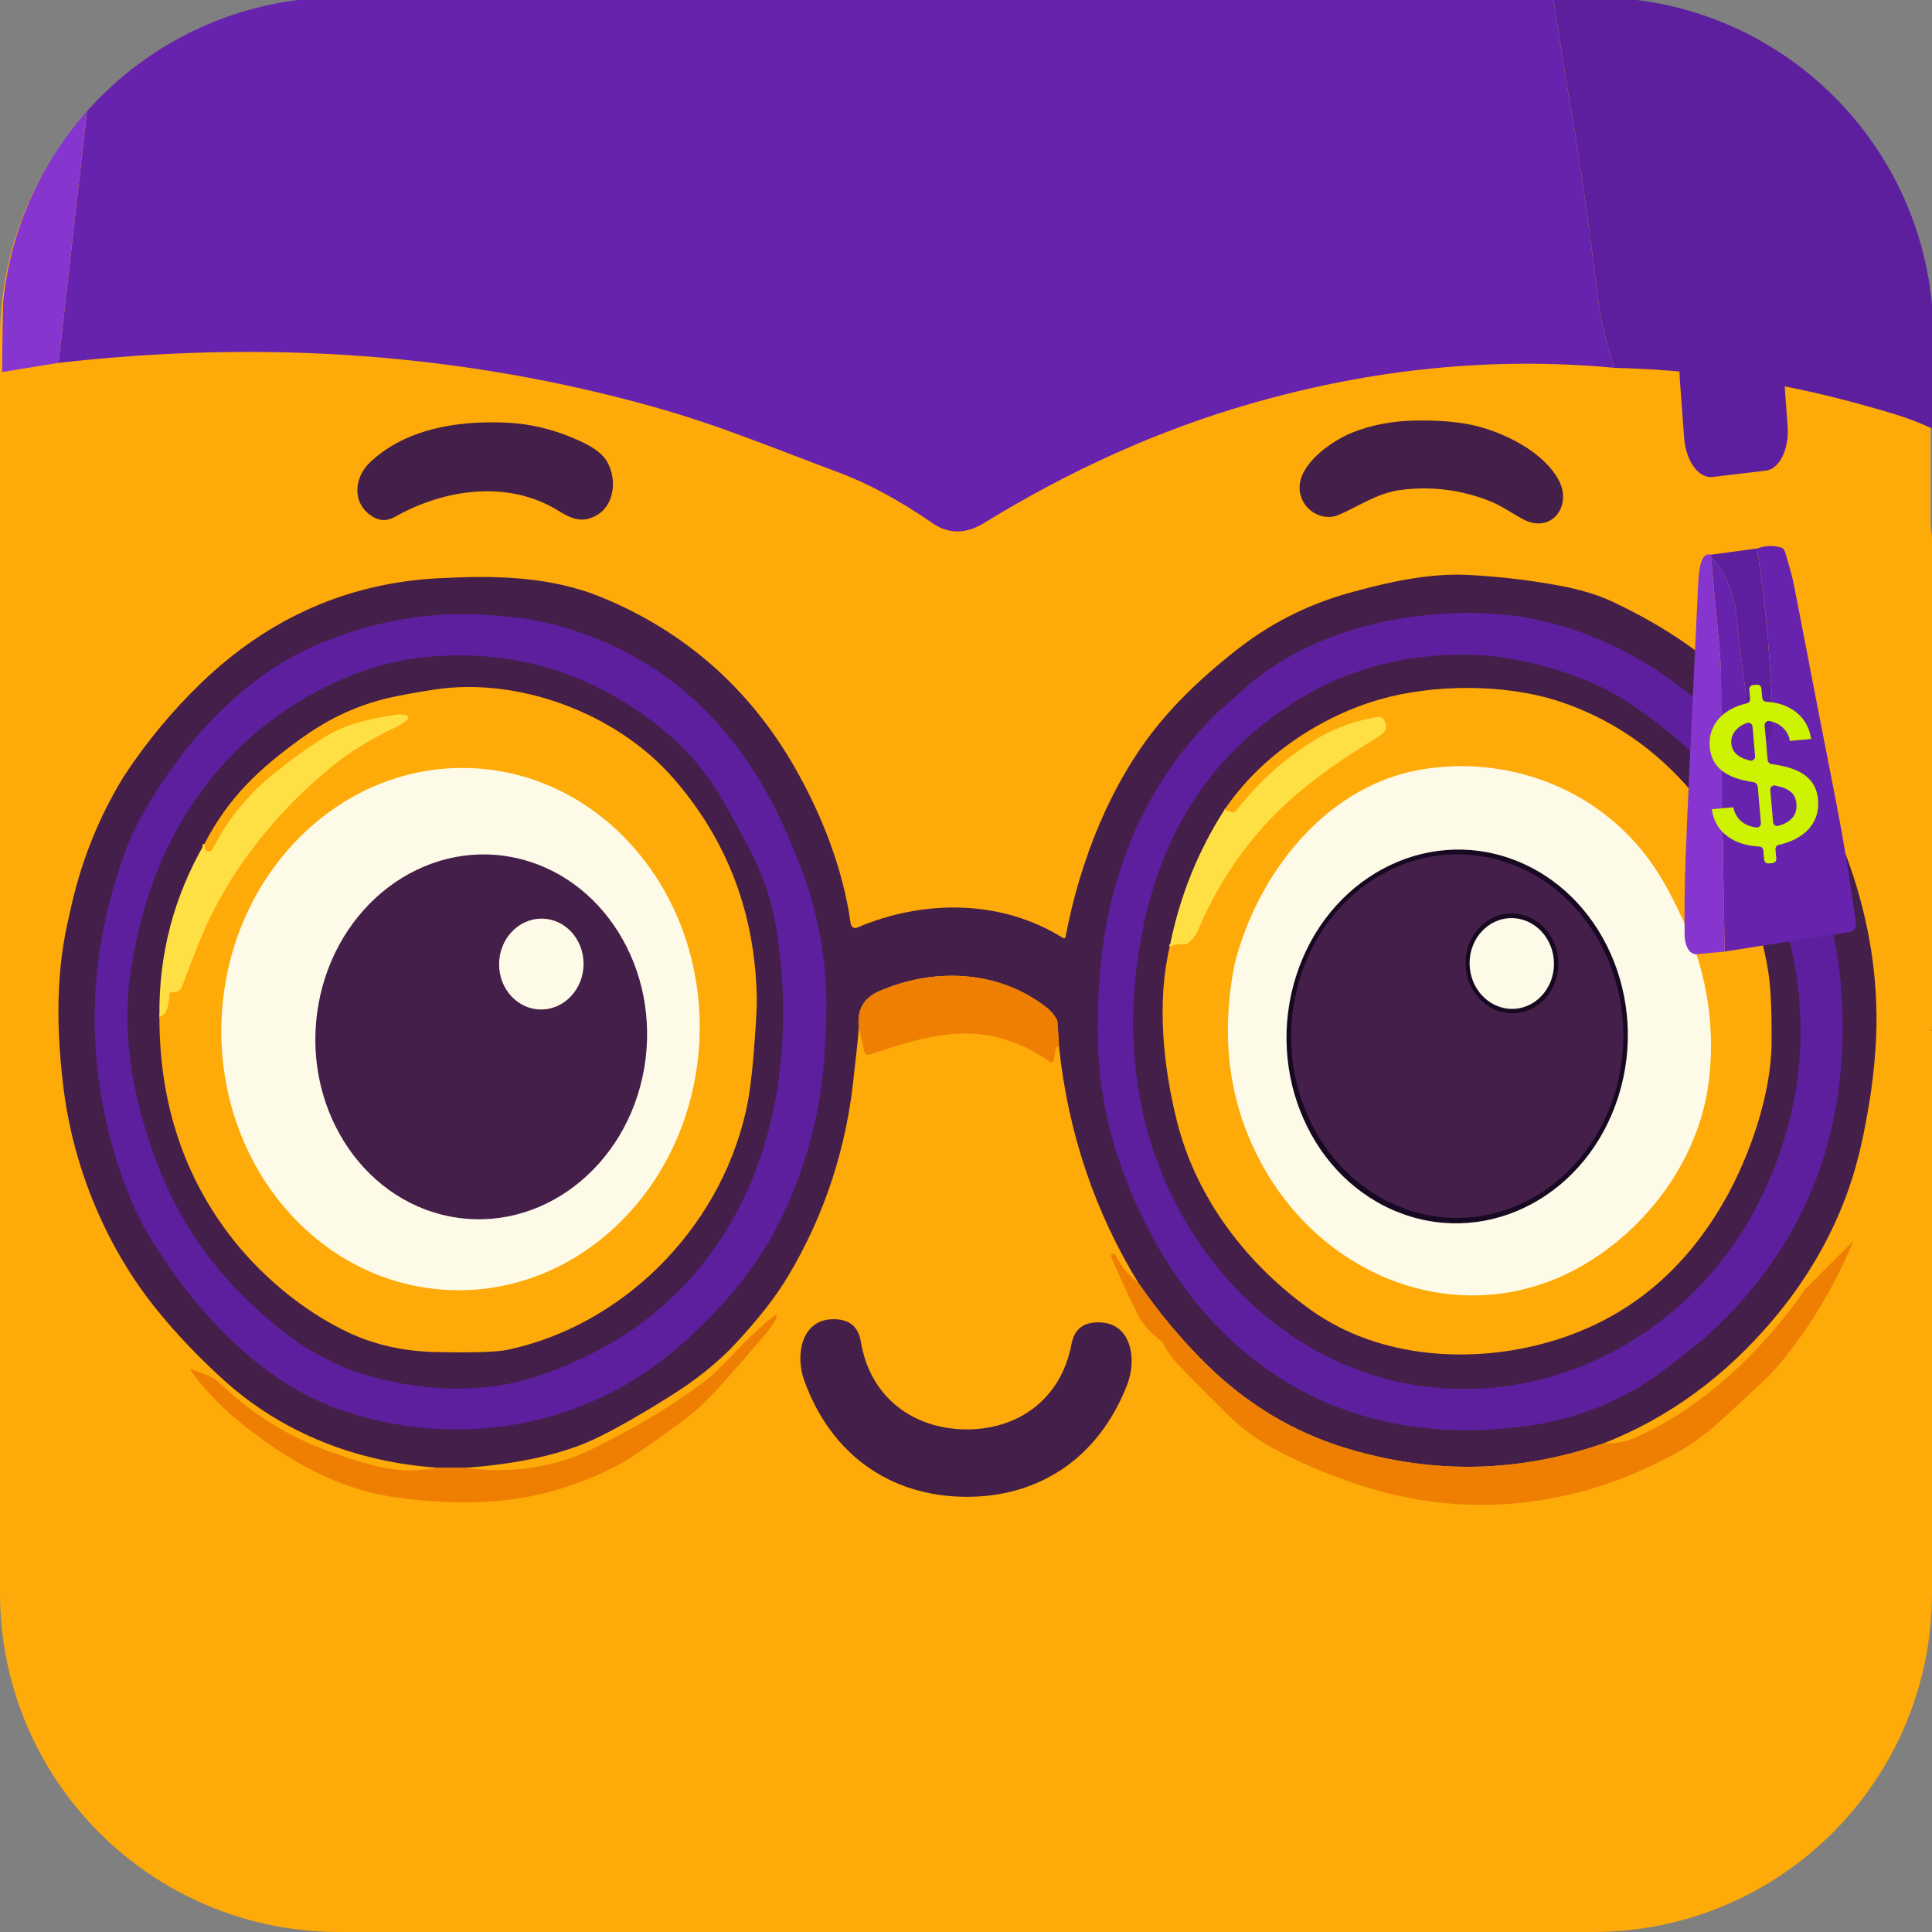 <?xml version="1.0" encoding="UTF-8"?>
<svg id="Layer_1" xmlns="http://www.w3.org/2000/svg" xmlns:xlink="http://www.w3.org/1999/xlink" version="1.1" viewBox="0 0 1024 1024">
  <rect x="0" y="0" width="1024" height="1024" fill="#808080" stroke="none"/>
  <!-- Generator: Adobe Illustrator 29.5.1, SVG Export Plug-In . SVG Version: 2.1.0 Build 141)  -->
  <defs>
    <style>
      .st0, .st1 {
        fill: none;
      }

      .st2 {
        fill: #5d1f9e;
      }

      .st3 {
        fill: #feaa08;
      }

      .st4 {
        fill: #cdf202;
      }

      .st5 {
        fill: #8636cf;
      }

      .st6 {
        fill: #6723ae;
      }

      .st7 {
        fill: #441f49;
      }

      .st8 {
        fill: #180922;
      }

      .st1 {
        stroke: #fec527;
        stroke-width: 2px;
      }

      .st9 {
        fill: #fee045;
      }

      .st10 {
        fill: #ee7f02;
      }

      .st11 {
        fill: #fefae8;
      }

      .st12 {
        clip-path: url(#clippath);
      }
    </style>
    <clipPath id="clippath">
      <path class="st0" d="M1024.03,275.63v-113.62C1015.8,70.4,938.83-1.4,845.08-1.4H180.46C81.22-1.4.77,79.05.77,178.29v664.62c0,99.24,80.45,179.69,179.69,179.69h664.62c99.24,0,179.69-80.45,179.69-179.69V282.82c-.48-2.36-.74-4.77-.74-7.19Z"/>
    </clipPath>
  </defs>
  <path class="st3" d="M1023.26,277.03v-113.62C1015.03,71.8,938.06,0,844.31,0H179.69C80.45,0,0,80.45,0,179.69v664.62c0,99.24,80.45,179.69,179.69,179.69h664.62c99.24,0,179.69-80.45,179.69-179.69V284.22c-.48-2.36-.74-4.77-.74-7.19Z"/>
  <g>
    <path id="R_Eyebrow" class="st7" d="M782.08,225.68c14.76,3.54,35.89,13.56,44.04,28.75,7.14,13.36-3.17,27.53-17.05,21.62-5.08-2.17-12.51-7.68-18.76-10.19-15.43-6.22-31.3-8.29-47.6-6.22-12.83,1.62-22.41,8.73-33.25,13.28-9.58,4.06-21.24-3.91-20.62-15.3.7-12.91,18.06-24.4,27.81-28.31,9.89-3.95,20.68-6.06,32.43-6.38,13.01-.32,24,.59,33,2.75h0Z"/>
    <path id="L_Eyebrow" class="st7" d="M196.93,273.49c-10.53-7.01-9.37-20.56-.49-28.77,18.89-17.52,45.8-21.69,70.82-20.76,14.53.54,28.62,4.15,42.31,10.85,6.1,3,10.18,6.31,12.23,9.93,5.45,9.54,3.85,23.8-6.46,28.87-7.04,3.47-12.21,1.55-19.34-2.88-26.55-16.48-60.26-11.71-86.76,3.25-4.18,2.36-8.28,2.19-12.31-.49h0Z"/>
    <g id="Eye_x2F_Glasses">
      <g id="Glasses">
        <path class="st7" d="M994.4,549.66c-.46,9.94-1.57,23.15-4.27,38.5-2.15,12.2-5.44,31.08-14.28,52.47-8.58,20.79-20.47,40.22-35.65,58.3-25.55,30.43-55.6,52.43-90.12,66.01h0c-44.9,15.63-90.19,16.59-135.83,2.87-28.47-8.54-53.58-23.63-75.34-45.2-12.97-12.85-24.74-26.98-35.33-42.32-23.22-37.75-37.29-79.41-42.22-124.9l-.84-13.45c-.05-.7-.26-1.37-.6-1.97-1.41-2.39-3.18-4.41-5.29-6.06-25.9-20.13-60.23-21.03-88.84-8.47-8.07,3.54-11.6,9.84-10.62,18.9-.45,8.18-1.86,18.04-2.45,24.28-3.76,39.06-15.44,75.02-35.06,107.85-6.47,10.85-15.83,22.8-28.06,35.9-9.27,9.91-20.89,19.22-34.87,27.93-19.89,12.39-34.79,20.61-44.71,24.66-16.95,6.91-38.29,11.25-64.05,13.04l-14.38-.13c-41.57-2.85-81.57-17.8-113.38-46.76-12.75-11.6-24.14-23.54-34.22-35.83-26.95-32.86-45.24-75.48-50.51-120.07-3.62-30.43-3.97-60.63,3.33-90.45,5.5-26.54,15.1-50.94,28.79-73.21,12.05-18.35,25.82-34.96,41.32-49.85,35.85-34.38,77.76-52.78,125.77-55.23,27.74-1.41,57.85-1.55,86.42,10.21,43.29,17.82,77.87,47.69,102.14,90.11,14.21,24.86,25.62,53.63,29.63,82.79.21,1.47,1.48,2.49,2.84,2.26.19-.02.37-.07.56-.17,34.79-14.87,76.08-15.24,109.22,5.52.39.25.9.12,1.13-.3.05-.1.09-.2.12-.3,7.76-40.79,24.13-82.27,50.12-113.62,10.68-12.89,24.28-25.79,40.82-38.72,17.64-13.8,37.14-23.7,58.52-29.74,19.53-5.5,42.17-10.8,63.25-9.81,16.01.76,32.13,2.61,48.3,5.55,11.42,2.07,21.07,4.96,28.94,8.68,27.42,12.93,52.58,29.45,73.65,52.61,5.28,5.8,19.15,21.22,32.58,44.63,17.22,30.01,25.05,57.81,28.9,76.79,1.9,9.36,3.49,20.07,4.26,31.93.58,8.91.61,17.2.31,24.75Z"/>
        <path class="st2" d="M623.45,676.33c-23.88-35.09-40.8-80.06-41.56-124.35-.38-21.47.87-40.68,3.74-57.68,7.75-45.83,27.16-84.22,58.18-115.25,1.82-1.83,7.71-7.07,17.65-15.73,33.54-29.15,84.01-40.26,126.65-38.23,21.79,1.04,42.93,6.22,63.43,15.58,44.7,20.38,78.74,54.57,102.13,102.69,14.63,30.1,22.1,60.2,22.91,94.5,1.62,68.05-22,124.54-70.94,169.36-4.68,4.3-13.21,11.06-25.6,20.35-21.12,15.83-47.38,25.15-71.37,28.33-33.9,4.51-66.89,2.29-98.85-9.75-35.11-13.22-64.81-38.15-86.37-69.82Z"/>
        <path class="st2" d="M76.17,430.44c21.35-37.59,53.87-72.77,91.77-88.7,26.79-11.26,54.42-17.23,83.64-16.12,15.81.59,28.7,2.12,38.71,4.57,49.64,12.22,87.74,41.11,114.29,86.77,6.57,11.31,13.05,25.2,19.44,41.66,8.55,22.04,13.2,44.88,13.91,68.49.28,9.62-.09,21.34-1.14,35.17-2.72,35.9-14.46,72.27-32.5,100.99-10.58,16.84-25.24,33.51-43.96,50-50.58,44.58-120.19,55.29-181.39,33.44-40.4-14.43-74.15-50.21-98.02-88.49-6.8-10.93-12.54-23.38-17.24-37.36-19.02-56.75-17.96-113.64,3.1-170.64,2.29-6.18,5.41-12.78,9.39-19.78h0Z"/>
        <path class="st7" d="M346.85,383.14c13.23,10.07,24.13,21.84,32.74,35.24,3.1,4.83,8.59,14.61,16.47,29.37,7.52,14.06,12.72,28,15.41,44.78,11.18,69.48-2.8,142.84-52.18,192.15-19.94,19.92-44.86,34.86-74.75,44.82-30.18,10.04-64.87,7.65-94.57-1.91-11.88-3.85-28.16-12.6-39.14-21.23-32.15-25.32-55.07-54.47-69.36-94.6-9.93-27.78-16.06-57.7-13.29-87.77.92-10.26,3.14-22.29,6.65-36.07,14.9-58.76,52.38-103.63,104.48-127.05,16.83-7.59,34.34-11.94,52.55-13.1,42.24-2.72,80.57,9.07,115,35.36h0Z"/>
        <path class="st7" d="M936.41,628.44c-40.77,91.51-144.03,132.67-229.63,92.18-50.89-24.06-89.81-75.02-101.79-134.44-6.36-31.54-5.82-64.2,1.65-98.03,11.09-50.28,36.93-88.53,77.54-114.84,28.9-18.72,61.44-27.46,97.62-26.2,22.53.77,51.6,8.82,71.47,19.38,9.27,4.92,20.29,12.64,33.08,23.16,28.57,23.53,45.98,56.44,57.58,92.61,16.05,50.12,13.56,98.83-7.51,146.18h0Z"/>
        <path class="st10" d="M561.36,555.4c-1.14-1.97-2.04.1-2.73,6.26-.09.85-.81,1.45-1.6,1.35-.21-.02-.42-.1-.6-.22-32.8-22.93-60.69-15.72-95.66-3.77-1.07.37-2.2-.25-2.55-1.4,0-.05-.02-.07-.02-.12l-3.04-13.15c-.98-9.05,2.55-15.36,10.62-18.9,28.61-12.55,62.94-11.66,88.84,8.47,2.11,1.65,3.87,3.66,5.29,6.06.35.6.56,1.27.6,1.97l.84,13.45h0Z"/>
        <path class="st10" d="M1022.5,545.52c.55-.22,1.18.07,1.42.67.05.12.07.27.07.42"/>
        <path class="st10" d="M982.35,657.66c-10.85,26.12-25.07,49.26-42.64,69.38-1.29,1.48-9.27,9.01-23.95,22.58-9.54,8.84-18.19,15.42-25.98,19.78-52.41,29.34-110.81,36.46-167.5,18.24-17.9-5.73-34.07-12.61-48.57-20.61-8.24-4.54-15.71-10.11-22.46-16.73-14.17-13.87-23.88-23.74-29.13-29.63-1.42-1.58-3.24-4.33-5.46-8.22-.47-.8-1.07-1.53-1.77-2.11-5.66-4.58-9.58-9.02-11.77-13.37-3.99-7.86-8.7-18.13-14.18-30.78-.23-.53,0-1.15.49-1.4h.05l.6-.25c.39-.18.84,0,1.05.4,3.12,6.22,7.27,11.34,12.46,15.38v-.02c10.59,15.34,22.36,29.47,35.33,42.32,21.76,21.57,46.86,36.66,75.34,45.2,45.64,13.72,90.93,12.76,135.83-2.87,5.89.23,11.11-.63,15.66-2.57,36.03-15.37,68.58-46.6,90.88-78.87"/>
        <path class="st10" d="M231.59,777.88l14.38.13c25.26,3.18,47.95-.18,68.04-10.09,21.67-10.66,41.07-21.9,60.05-36.22,3.13-2.34,8.99-8.05,17.61-17.13,5.49-5.76,11.69-11.49,18.61-17.24.37-.33.91-.25,1.21.15.21.3.25.73.07,1.08-1.75,3.19-3.86,6.26-6.33,9.15-16.65,19.52-27.75,31.87-33.33,37.06-6.05,5.62-18.01,14.54-35.91,26.71-8.98,6.1-21.21,11.73-36.72,16.88-28.82,9.59-59.94,9.29-88.91,5.35-20.51-2.8-40.77-10.65-60.74-23.59-21.92-14.19-38.1-28.82-48.59-43.85-.11-.15-.09-.38.07-.5.09-.08.19-.1.28-.05,7.49,2.47,12.17,4.6,14.04,6.42,17.97,17.42,38.46,30.1,61.52,38.04,20.61,7.11,35.27,11.58,54.64,7.72h0Z"/>
      </g>
      <g id="Left_Eye">
        <path class="st1" d="M84.5,538.59c3.08.17,4.81-3.71,5.22-11.62.03-.7.57-1.22,1.22-1.2h.05c2.94.27,4.83-.8,5.66-3.19,2.53-7.17,5.74-15.49,9.63-24.95,14.82-36.03,40.13-67.35,69.84-91.54,9.69-7.9,20.99-14.83,33.92-20.82,2.36-1.11,4.31-2.4,5.87-3.91.51-.52.54-1.39.06-1.93-.18-.22-.44-.35-.71-.4-2.24-.37-4.29-.4-6.11-.1-13.96,2.33-26.72,4.78-39.27,13.12-14.47,9.61-25.58,18.13-33.3,25.59-9.49,9.2-17.48,19.99-23.91,32.37-.59,1.17-1.98,1.59-3.06.97-.41-.25-.73-.62-.94-1.07-.25-.57-.38-1.44-.39-2.56" vector-effect="non-scaling-stroke"/>
        <path class="st3" d="M84.5,538.59c3.08.17,4.81-3.71,5.22-11.62.03-.7.57-1.22,1.22-1.2h.05c2.94.27,4.83-.8,5.66-3.19,2.53-7.17,5.74-15.49,9.63-24.95,14.82-36.03,40.13-67.35,69.84-91.54,9.69-7.9,20.99-14.83,33.92-20.82,2.36-1.11,4.31-2.4,5.87-3.91.51-.52.54-1.39.06-1.93-.18-.22-.44-.35-.71-.4-2.24-.37-4.29-.4-6.11-.1-13.96,2.33-26.72,4.78-39.27,13.12-14.47,9.61-25.58,18.13-33.3,25.59-9.49,9.2-17.48,19.99-23.91,32.37-.59,1.17-1.98,1.59-3.06.97-.41-.25-.73-.62-.94-1.07-.25-.57-.38-1.44-.39-2.56,13.15-25.08,28.85-39.7,51.38-55.98,14.7-10.62,30.2-17.77,46.47-21.48,5.82-1.34,13.73-2.79,23.68-4.35,44.03-6.9,96.32,11.8,127.01,46.86,28.75,32.89,43.54,71.89,44.31,117.03.08,4.46-.51,14.46-1.74,30-.99,12.21-2.34,22.08-4.06,29.65-14.68,64.26-67.12,114.04-126.55,126.38-5.75,1.18-18.37,1.58-37.84,1.16-16.89-.38-32.24-3.8-46.03-10.26-24.18-11.31-47.83-30.95-64.55-53.5-24.08-32.47-36.01-70.58-35.85-114.29h0Z"/>
        <path class="st9" d="M84.5,538.59c-.39-32.66,7.55-63.06,23.77-91.23-.01,1.12.14,1.99.39,2.56.54,1.19,1.9,1.69,3.02,1.12.42-.22.77-.57.98-1.02,6.43-12.38,14.42-23.18,23.91-32.37,7.72-7.46,18.83-15.98,33.3-25.59,12.56-8.34,25.32-10.79,39.27-13.12,1.83-.3,3.88-.27,6.11.1.69.12,1.15.82,1.03,1.56-.05.3-.19.57-.38.77-1.56,1.51-3.51,2.8-5.87,3.91-12.93,5.99-24.23,12.92-33.92,20.82-29.71,24.19-55.02,55.52-69.84,91.54-3.89,9.46-7.1,17.77-9.63,24.95-.84,2.39-2.72,3.46-5.66,3.19-.65-.05-1.21.45-1.26,1.15v.05c-.41,7.9-2.14,11.79-5.22,11.62h0Z"/>
        <path class="st11" d="M250.32,407.14c69.7,3.15,123.61,67.3,120.41,143.55-3.21,76.53-62.74,136.24-132.91,133.05-70.16-3.19-124.01-67.98-120.33-144.47,3.67-76.21,63.14-135.27,132.83-132.13h0Z"/>
        <path class="st7" d="M271.65,454.37c47.58,9.29,78.82,59.33,69.78,111.87h0c-9.09,52.67-55.24,87.87-103.03,78.49-47.77-9.37-78.91-59.71-69.63-112.3h0c9.28-52.45,55.32-87.35,102.88-78.07Z"/>
        <path class="st11" d="M287.04,486.9c12.36,0,22.32,10.77,22.26,24.06-.06,13.3-10.14,24.09-22.51,24.09s-22.34-10.79-22.26-24.09,10.16-24.06,22.51-24.06Z"/>
      </g>
      <g id="Right_Eye">
        <path class="st1" d="M619.95,501.72c2.61-1.12,5.13-1.54,7.57-1.27.72.07,1.43-.12,2.04-.55,2.33-1.64,4.11-3.93,5.35-6.84,13.03-30.73,32.18-56.17,57.48-76.38,10.57-8.45,23.43-17.27,38.6-26.48,3.54-2.15,4.48-4.9,2.8-8.24-.72-1.46-2.23-2.28-3.75-2-11.41,2.08-21.55,5.64-30.39,10.69-16.63,9.48-31.45,22.54-44.45,39.13-.51.64-1.31.92-2.05.69l-4.23-1.12" vector-effect="non-scaling-stroke"/>
        <path class="st3" d="M619.95,501.72c2.61-1.12,5.13-1.54,7.57-1.27.72.07,1.43-.12,2.04-.55,2.33-1.64,4.11-3.93,5.35-6.84,13.03-30.73,32.18-56.17,57.48-76.38,10.57-8.45,23.43-17.27,38.6-26.48,3.54-2.15,4.48-4.9,2.8-8.24-.72-1.46-2.23-2.28-3.75-2-11.41,2.08-21.55,5.64-30.39,10.69-16.63,9.48-31.45,22.54-44.45,39.13-.51.64-1.31.92-2.05.69l-4.23-1.12c19.24-28.77,51.25-49.67,82.29-58.62,28.17-8.11,66.48-8.56,95.66,1.16,27.18,9.08,50.39,24.95,69.69,47.62,10.11,11.88,18.8,26.91,26.07,45.07,7.28,18.14,12.14,34.99,14.61,50.55,1.28,8.02,1.87,20.58,1.74,37.69-.19,27.14-11.46,59.04-23.6,81.1-21.96,39.79-53.43,65.61-94.4,77.37-40.75,11.72-89.7,8.93-125.85-16.71-33.26-23.63-60.72-58.25-71.27-100.07-7.35-29.23-10.85-63.38-3.89-92.77h0Z"/>
        <path class="st9" d="M619.95,501.72c5.28-26.44,14.94-50.56,28.95-72.37l4.23,1.12c.74.22,1.55-.05,2.05-.69,13-16.59,27.82-29.64,44.45-39.13,8.84-5.05,18.98-8.61,30.39-10.69,1.52-.27,3.03.54,3.75,2,1.68,3.34.75,6.09-2.8,8.24-15.17,9.21-28.04,18.03-38.6,26.48-25.29,20.21-44.45,45.66-57.48,76.38-1.24,2.91-3.02,5.2-5.35,6.84-.6.42-1.32.62-2.04.55-2.43-.27-4.95.15-7.57,1.27h0Z"/>
        <path class="st11" d="M905.85,571.95c-5.05,44.4-35.99,83.23-73.12,102.07-59.14,29.96-129.11,4.37-162.81-54.92-14.63-25.79-20.86-53.97-18.7-84.58.85-11.69,2.37-21.3,4.57-28.85,13.84-47.37,49.75-89.6,97.24-97.77,44.82-7.7,92.9,9,121.39,48.25,6.39,8.82,12.73,20.37,19.01,34.72,11.48,26.16,15.58,53.5,12.43,81.08h0Z"/>
        <path class="st8" d="M802.03,455.58c47.09,17.56,72.1,73.71,55.77,125.49h0c-16.37,51.91-68.02,79.71-115.3,61.98-47.24-17.71-72.06-74.12-55.5-125.87,16.52-51.62,67.98-79.15,115.04-61.6Z"/>
        <path class="st7" d="M793.43,455.58c47.12,12.59,76,64.62,64.44,116.27-11.59,51.81-59.36,83.58-106.68,70.87-47.29-12.7-76.03-65-64.25-116.67,11.76-51.57,59.4-83.06,106.49-70.47Z"/>
        <path class="st8" d="M825.98,510.58c.11,14.62-10.84,26.49-24.43,26.49s-24.7-11.86-24.78-26.49c-.09-14.61,10.85-26.45,24.43-26.45h0c13.58,0,24.68,11.84,24.78,26.45h0Z"/>
        <path class="st11" d="M801.12,486.62c12.34,0,22.43,10.76,22.52,24.04s-9.85,24.07-22.2,24.07-22.44-10.78-22.52-24.07c-.08-13.28,9.86-24.04,22.2-24.04Z"/>
      </g>
    </g>
    <path id="Mouth" class="st7" d="M511.62,757.61c27.11.33,50.68-15.24,56.31-45.25,1.53-8.14,6.73-11.96,15.62-11.44,16.16.95,19.06,19.51,13.94,32.84-15.1,39.12-46.95,60.03-86.25,59.58-39.27-.48-70.69-22.12-84.97-61.62-4.83-13.43-1.55-31.91,14.61-32.49,8.91-.33,14.02,3.62,15.37,11.81,5,30.11,28.24,46.26,55.37,46.56h0Z"/>
  </g>
  <g>
    <g>
      <path class="st2" d="M907.67,252.81c-7.39.86-14.15-8.48-15.05-20.86h0l-2.27-30.85c-1.57-21.4,5.84-39.57,16.49-40.58l16.61-1.57c10.5-.96,20.22,15.37,21.77,36.45l2.26,30.38c.88,12.2-4.25,22.8-11.5,23.64h0l-28.3,3.39h0Z"/>
      <path class="st2" d="M931.28,290.7c4.71,31.11,7.5,62.51,8.42,94.26.03.86-.06,1.69-.26,2.5-.86,3.45-3.06,5.45-6.59,6.04-1.78.26-3.45-1.62-3.96-4.49-3.47-19.47-6.25-39.79-8.29-60.87-1.3-13.38-5.85-24.4-13.73-33.1-.02-.34-.1-.68-.15-1.02l24.55-3.32h0Z"/>
      <path class="st6" d="M914.1,504.39c-.56-29.18-.99-58.31-1.3-87.47-.21-19.46.7-52.35-1.69-75.96-1.55-15.39-2.95-30.67-4.23-45.92,7.88,8.7,12.43,19.71,13.73,33.1,2.03,21.08,4.82,41.4,8.29,60.87.51,2.87,2.18,4.79,3.96,4.49,3.53-.59,5.72-2.59,6.59-6.04.2-.81.3-1.64.26-2.5-.92-31.75-3.71-63.15-8.42-94.26,4.34-1.58,8.65-1.73,12.94-.42.8.21,1.5,1.07,1.89,2.31,2.38,7.74,3.98,13.65,4.77,17.75,7.89,40.89,15.37,79.45,22.46,115.66,3.59,18.32,6.99,39.08,10.21,62.25.34,2.47-.54,4.93-1.98,5.48l-.37.06-67.09,10.55v.04Z"/>
      <path class="st5" d="M906.73,294.01c.05.34.1.68.15,1.02,1.28,15.25,2.69,30.53,4.23,45.92,2.39,23.61,1.48,56.5,1.69,75.96.3,29.17.74,58.3,1.3,87.47l-14.95,1.37c-3.21.29-6-3.79-6.23-9.14l-.03-.48c-.17-14.05,0-27.76.51-41.12,1-26.12,3.16-73.15,6.45-140.82.42-8.31.51-21.85,6.87-20.19h.03Z"/>
    </g>
    <path class="st4" d="M934.59,450.69c-.1-1.1-1-1.97-2.1-2.01-13.04-.51-23.66-7.36-25.16-19.72v-.05s11.35-1.05,11.35-1.05v.11c1.33,5.58,5.07,9.68,12.16,10.61,1.4.18,2.61-.99,2.48-2.39l-1.67-19.08c-.11-1.29-1.09-2.35-2.37-2.56-14.09-2.01-22.12-7.58-23.08-18.61v-.11c-1.02-11.6,7.11-20.26,19.66-23.03,1.03-.23,1.81-1.29,1.71-2.34l-.44-5c-.11-1.22.79-2.29,2.01-2.39l2.04-.18c1.22-.11,2.29.79,2.39,2.01l.44,5.01c.09,1.05,1.03,1.95,2.08,2.01,12.7.64,22.32,8.05,23.81,19.71v.05s-11.29,1.04-11.29,1.04c0-.03,0-.06,0-.11-.3-3.18-2.27-5.42-3.05-6.28-2.02-2.24-4.64-3.55-7.65-4.17-1.43-.29-2.74.91-2.61,2.37l1.61,18.42c.09,1.01.86,1.84,1.87,1.99l.79.12c14.65,2.07,23.03,7.28,24.04,18.86v.11c1.12,12.7-8.09,21.05-20.84,23.75-1.09.23-1.83,1.24-1.73,2.35l.43,4.93c.11,1.22-.79,2.29-2.01,2.39l-2.04.18c-1.22.11-2.29-.79-2.39-2.01l-.43-4.94ZM930.23,400.78l-1.38-15.72c-.13-1.45-1.6-2.39-2.97-1.88-5.85,2.16-8.63,6.44-8.25,10.78v.11c.38,4.27,3.21,7.39,9.88,9.06,1.46.36,2.84-.84,2.71-2.34ZM938.29,418.7l1.49,17.06c.12,1.38,1.46,2.3,2.8,1.94,7.24-1.97,10.02-6.35,9.56-11.55v-.11c-.45-5.05-3.2-8.04-11.19-9.7-1.45-.3-2.79.88-2.66,2.36Z"/>
  </g>
  <g class="st12">
    <g>
      <g id="cap">
        <path class="st2" d="M1024.4-15.45h-203.27c3.37,23.09,6.94,46.34,11.45,72.7,4.82,28.04,9.81,63.25,14.99,105.61.88,7.15,3.57,17.89,8.05,32.1h0c52.81,1.39,98.86,9.32,149.56,24.86,6.43,1.97,12.87,4.55,19.23,7.42V-15.45Z"/>
      </g>
      <path class="st6" d="M832.58,57.25c-4.51-26.36-8.08-49.61-11.45-72.7H54.36c-7.59,68.61-15.38,137.86-23.35,207.78,111.29-12.66,216.1-4.44,315.09,23.23,34.23,9.55,62.09,21.29,98.15,34.75,15.82,5.88,32.44,14.86,49.89,26.91,8.6,5.97,17.83,5.92,27.6-.12,46.05-28.3,92.94-49.23,140.51-62.96,65.49-18.93,129.95-25.12,193.37-19.19-4.48-14.21-7.17-24.95-8.05-32.1-5.18-42.37-10.16-77.57-14.99-105.61Z"/>
      <path class="st5" d="M6.67-15.45l-.26,1.63c.24,1.81.37,3.62.37,5.41-.05,68.57-5.51,137-5.64,205.57l29.86-4.84c7.97-69.92,15.77-139.17,23.35-207.78H6.67Z"/>
    </g>
  </g>
</svg>